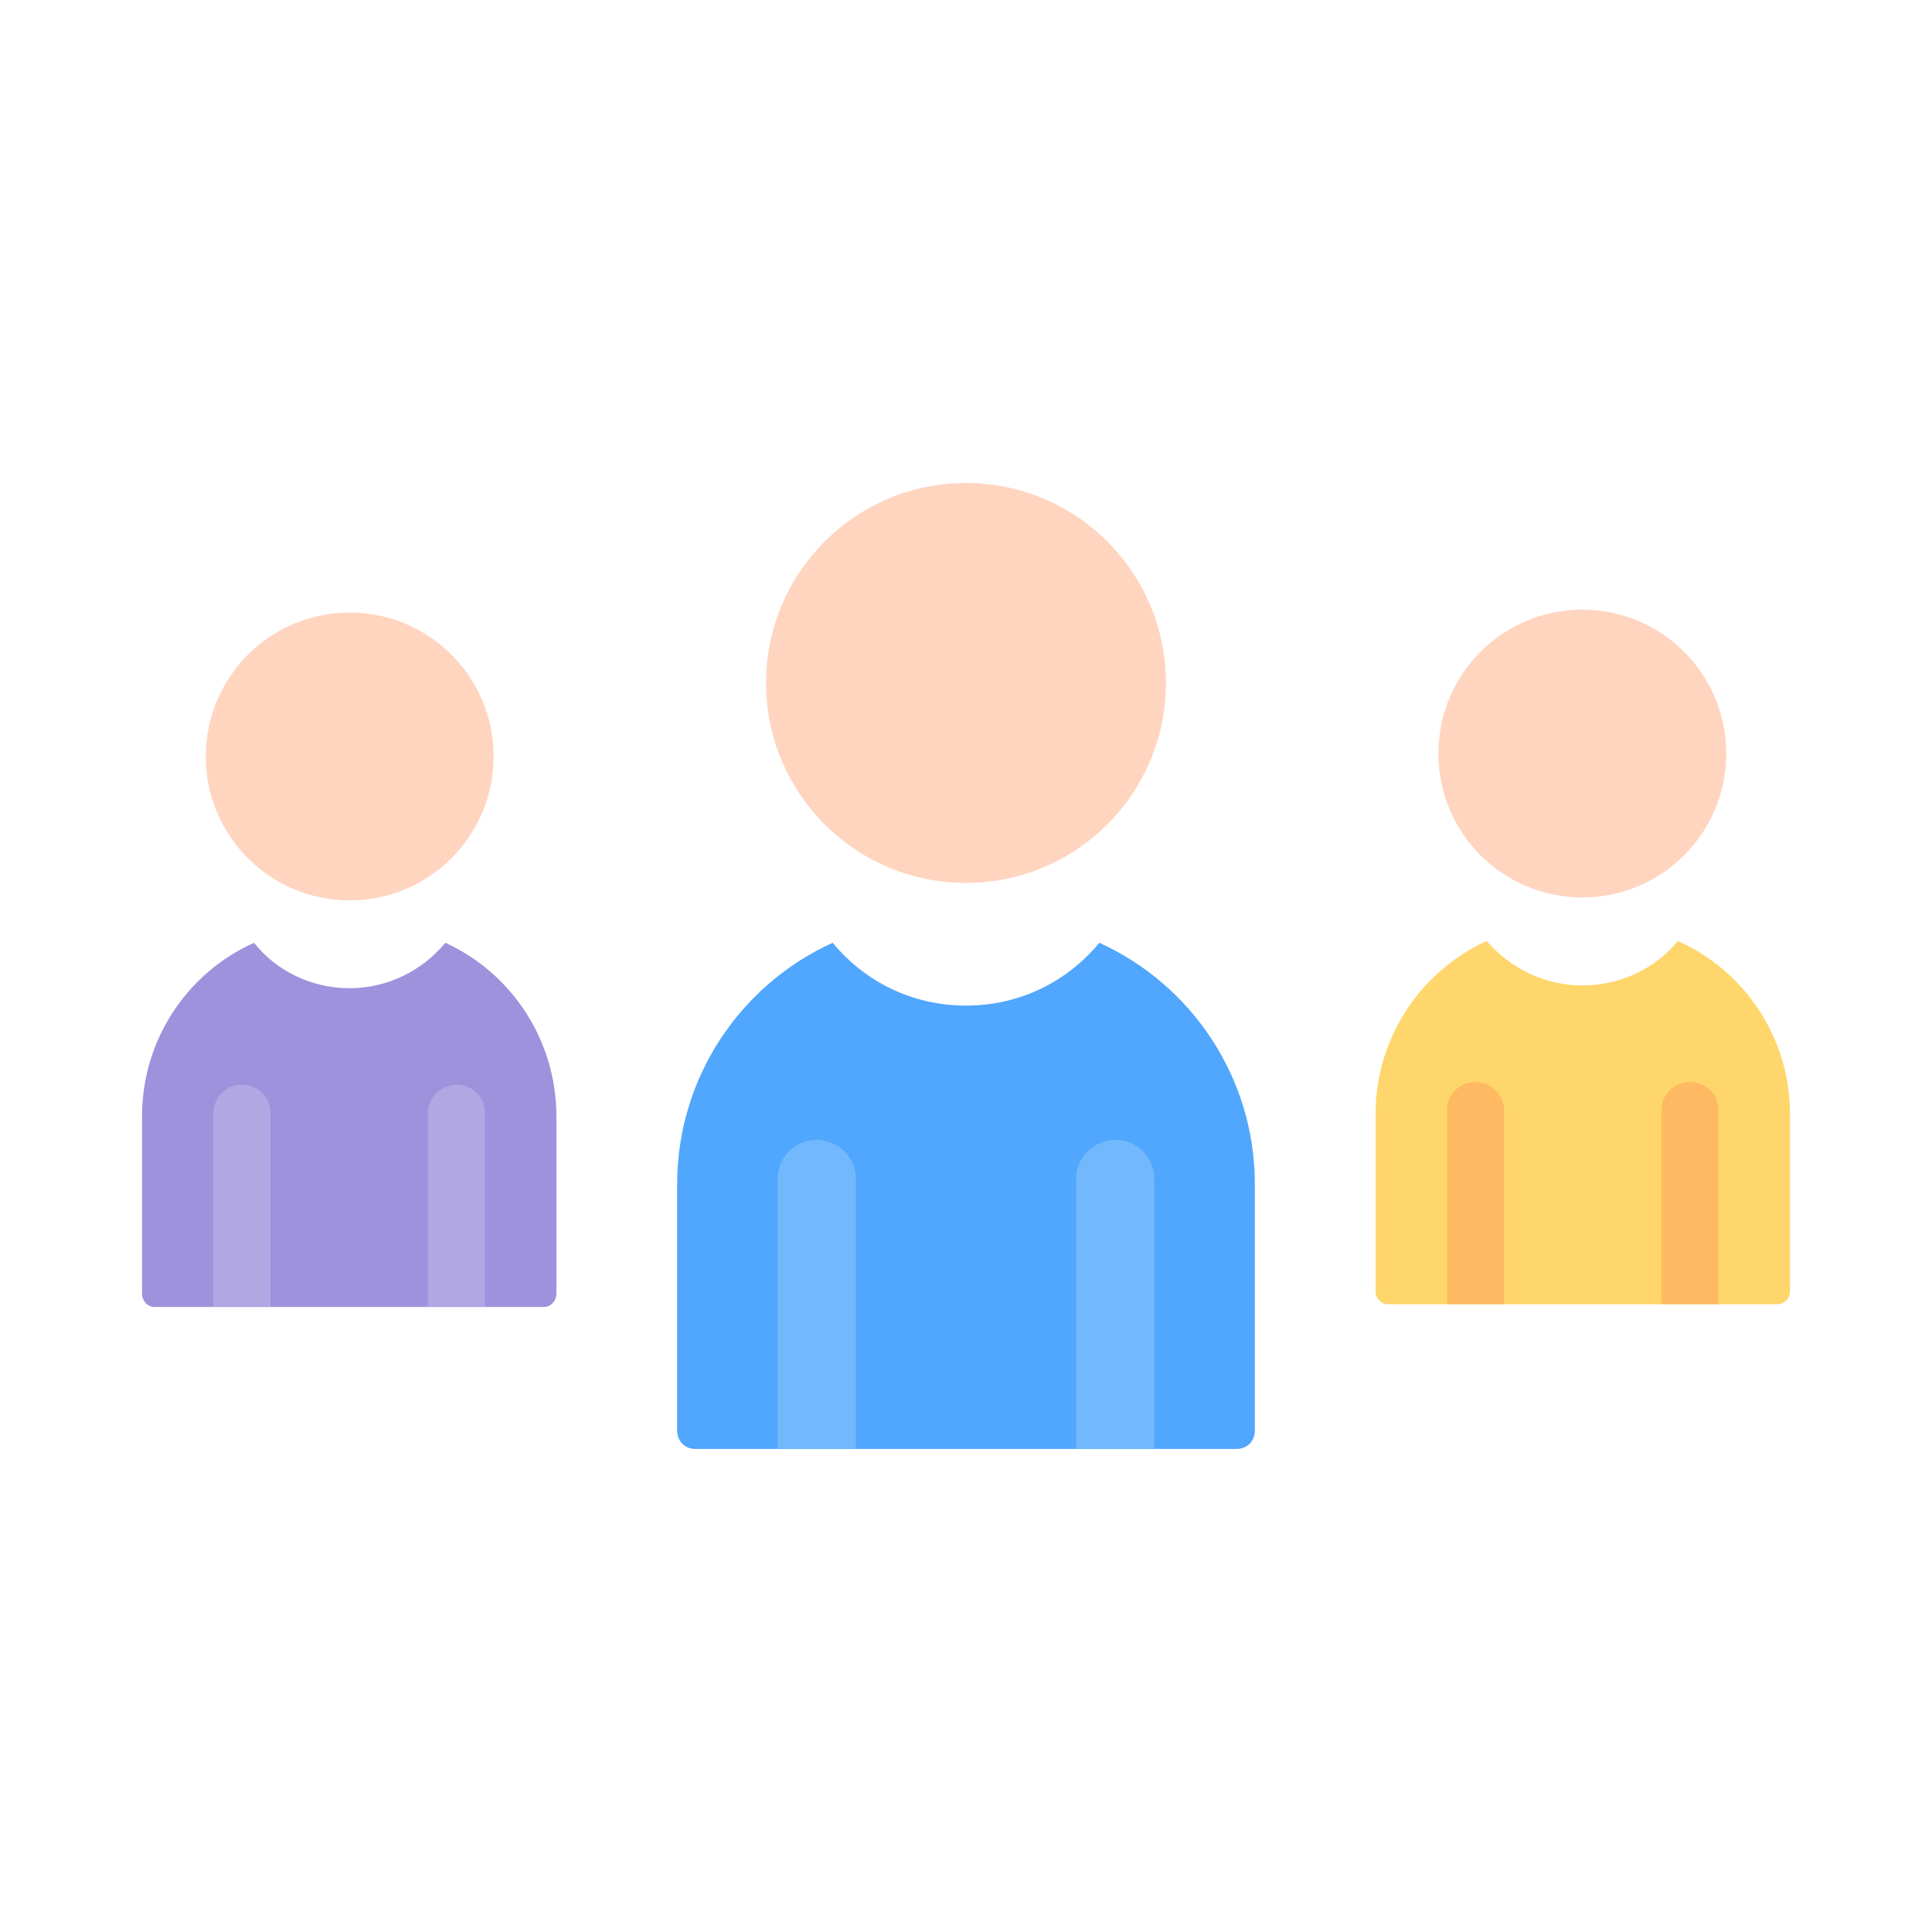 <svg width="67" height="67" viewBox="0 0 67 67" fill="none" xmlns="http://www.w3.org/2000/svg">
<g opacity="0.75">
<path fill-rule="evenodd" clip-rule="evenodd" d="M15.444 32.695C17.721 33.734 19.296 36.045 19.296 38.725V44.856C19.296 45.124 19.095 45.325 18.86 45.325H5.36C5.125 45.325 4.925 45.124 4.925 44.856V38.725C4.925 36.045 6.499 33.734 8.81 32.695C9.581 33.667 10.787 34.27 12.127 34.27C13.434 34.27 14.639 33.667 15.444 32.695Z" fill="#7E6DD1"/>
<path fill-rule="evenodd" clip-rule="evenodd" d="M16.817 45.322H14.841V38.589C14.841 38.053 15.309 37.617 15.845 37.617C16.381 37.617 16.817 38.053 16.817 38.589V45.322Z" fill="#9789DA"/>
<path fill-rule="evenodd" clip-rule="evenodd" d="M9.38 45.322H7.404V38.589C7.404 38.053 7.839 37.617 8.375 37.617C8.944 37.617 9.38 38.053 9.38 38.589V45.322Z" fill="#9789DA"/>
<path d="M12.127 31.225C14.884 31.225 17.119 28.99 17.119 26.234C17.119 23.477 14.884 21.242 12.127 21.242C9.37 21.242 7.136 23.477 7.136 26.234C7.136 28.99 9.37 31.225 12.127 31.225Z" fill="#FFC7AB"/>
<path fill-rule="evenodd" clip-rule="evenodd" d="M58.19 32.633C60.501 33.671 62.075 35.983 62.075 38.629V44.793C62.075 45.028 61.874 45.229 61.64 45.229H48.139C47.905 45.229 47.704 45.028 47.704 44.793V38.629C47.704 35.983 49.279 33.671 51.556 32.633C52.361 33.571 53.566 34.174 54.873 34.174C56.213 34.174 57.419 33.571 58.19 32.633Z" fill="#FFC839"/>
<path fill-rule="evenodd" clip-rule="evenodd" d="M59.596 45.228H57.62V38.495C57.62 37.959 58.056 37.523 58.625 37.523C59.161 37.523 59.596 37.959 59.596 38.495V45.228Z" fill="#FFA22E"/>
<path fill-rule="evenodd" clip-rule="evenodd" d="M52.16 45.228H50.183V38.495C50.183 37.959 50.618 37.523 51.154 37.523C51.691 37.523 52.16 37.959 52.16 38.495V45.228Z" fill="#FFA22E"/>
<path d="M54.873 31.124C57.63 31.124 59.864 28.889 59.864 26.132C59.864 23.375 57.63 21.141 54.873 21.141C52.116 21.141 49.882 23.375 49.882 26.132C49.882 28.889 52.116 31.124 54.873 31.124Z" fill="#FFC7AB"/>
<path fill-rule="evenodd" clip-rule="evenodd" d="M38.123 32.695C41.306 34.136 43.517 37.352 43.517 41.07V49.613C43.517 49.981 43.248 50.249 42.88 50.249H24.12C23.752 50.249 23.483 49.981 23.483 49.613V41.07C23.483 37.352 25.695 34.136 28.877 32.695C29.983 34.035 31.624 34.873 33.5 34.873C35.376 34.873 37.017 34.035 38.123 32.695Z" fill="#1689FC"/>
<path fill-rule="evenodd" clip-rule="evenodd" d="M40.032 50.251H37.319V40.871C37.319 40.134 37.922 39.531 38.693 39.531C39.429 39.531 40.032 40.134 40.032 40.871V50.251Z" fill="#42A0FC"/>
<path fill-rule="evenodd" clip-rule="evenodd" d="M29.681 50.251H26.968V40.871C26.968 40.134 27.57 39.531 28.308 39.531C29.078 39.531 29.681 40.134 29.681 40.871V50.251Z" fill="#42A0FC"/>
<path d="M33.5 30.619C37.33 30.619 40.434 27.514 40.434 23.684C40.434 19.855 37.33 16.75 33.5 16.75C29.67 16.75 26.566 19.855 26.566 23.684C26.566 27.514 29.67 30.619 33.5 30.619Z" fill="#FFC7AB"/>
</g>
</svg>
